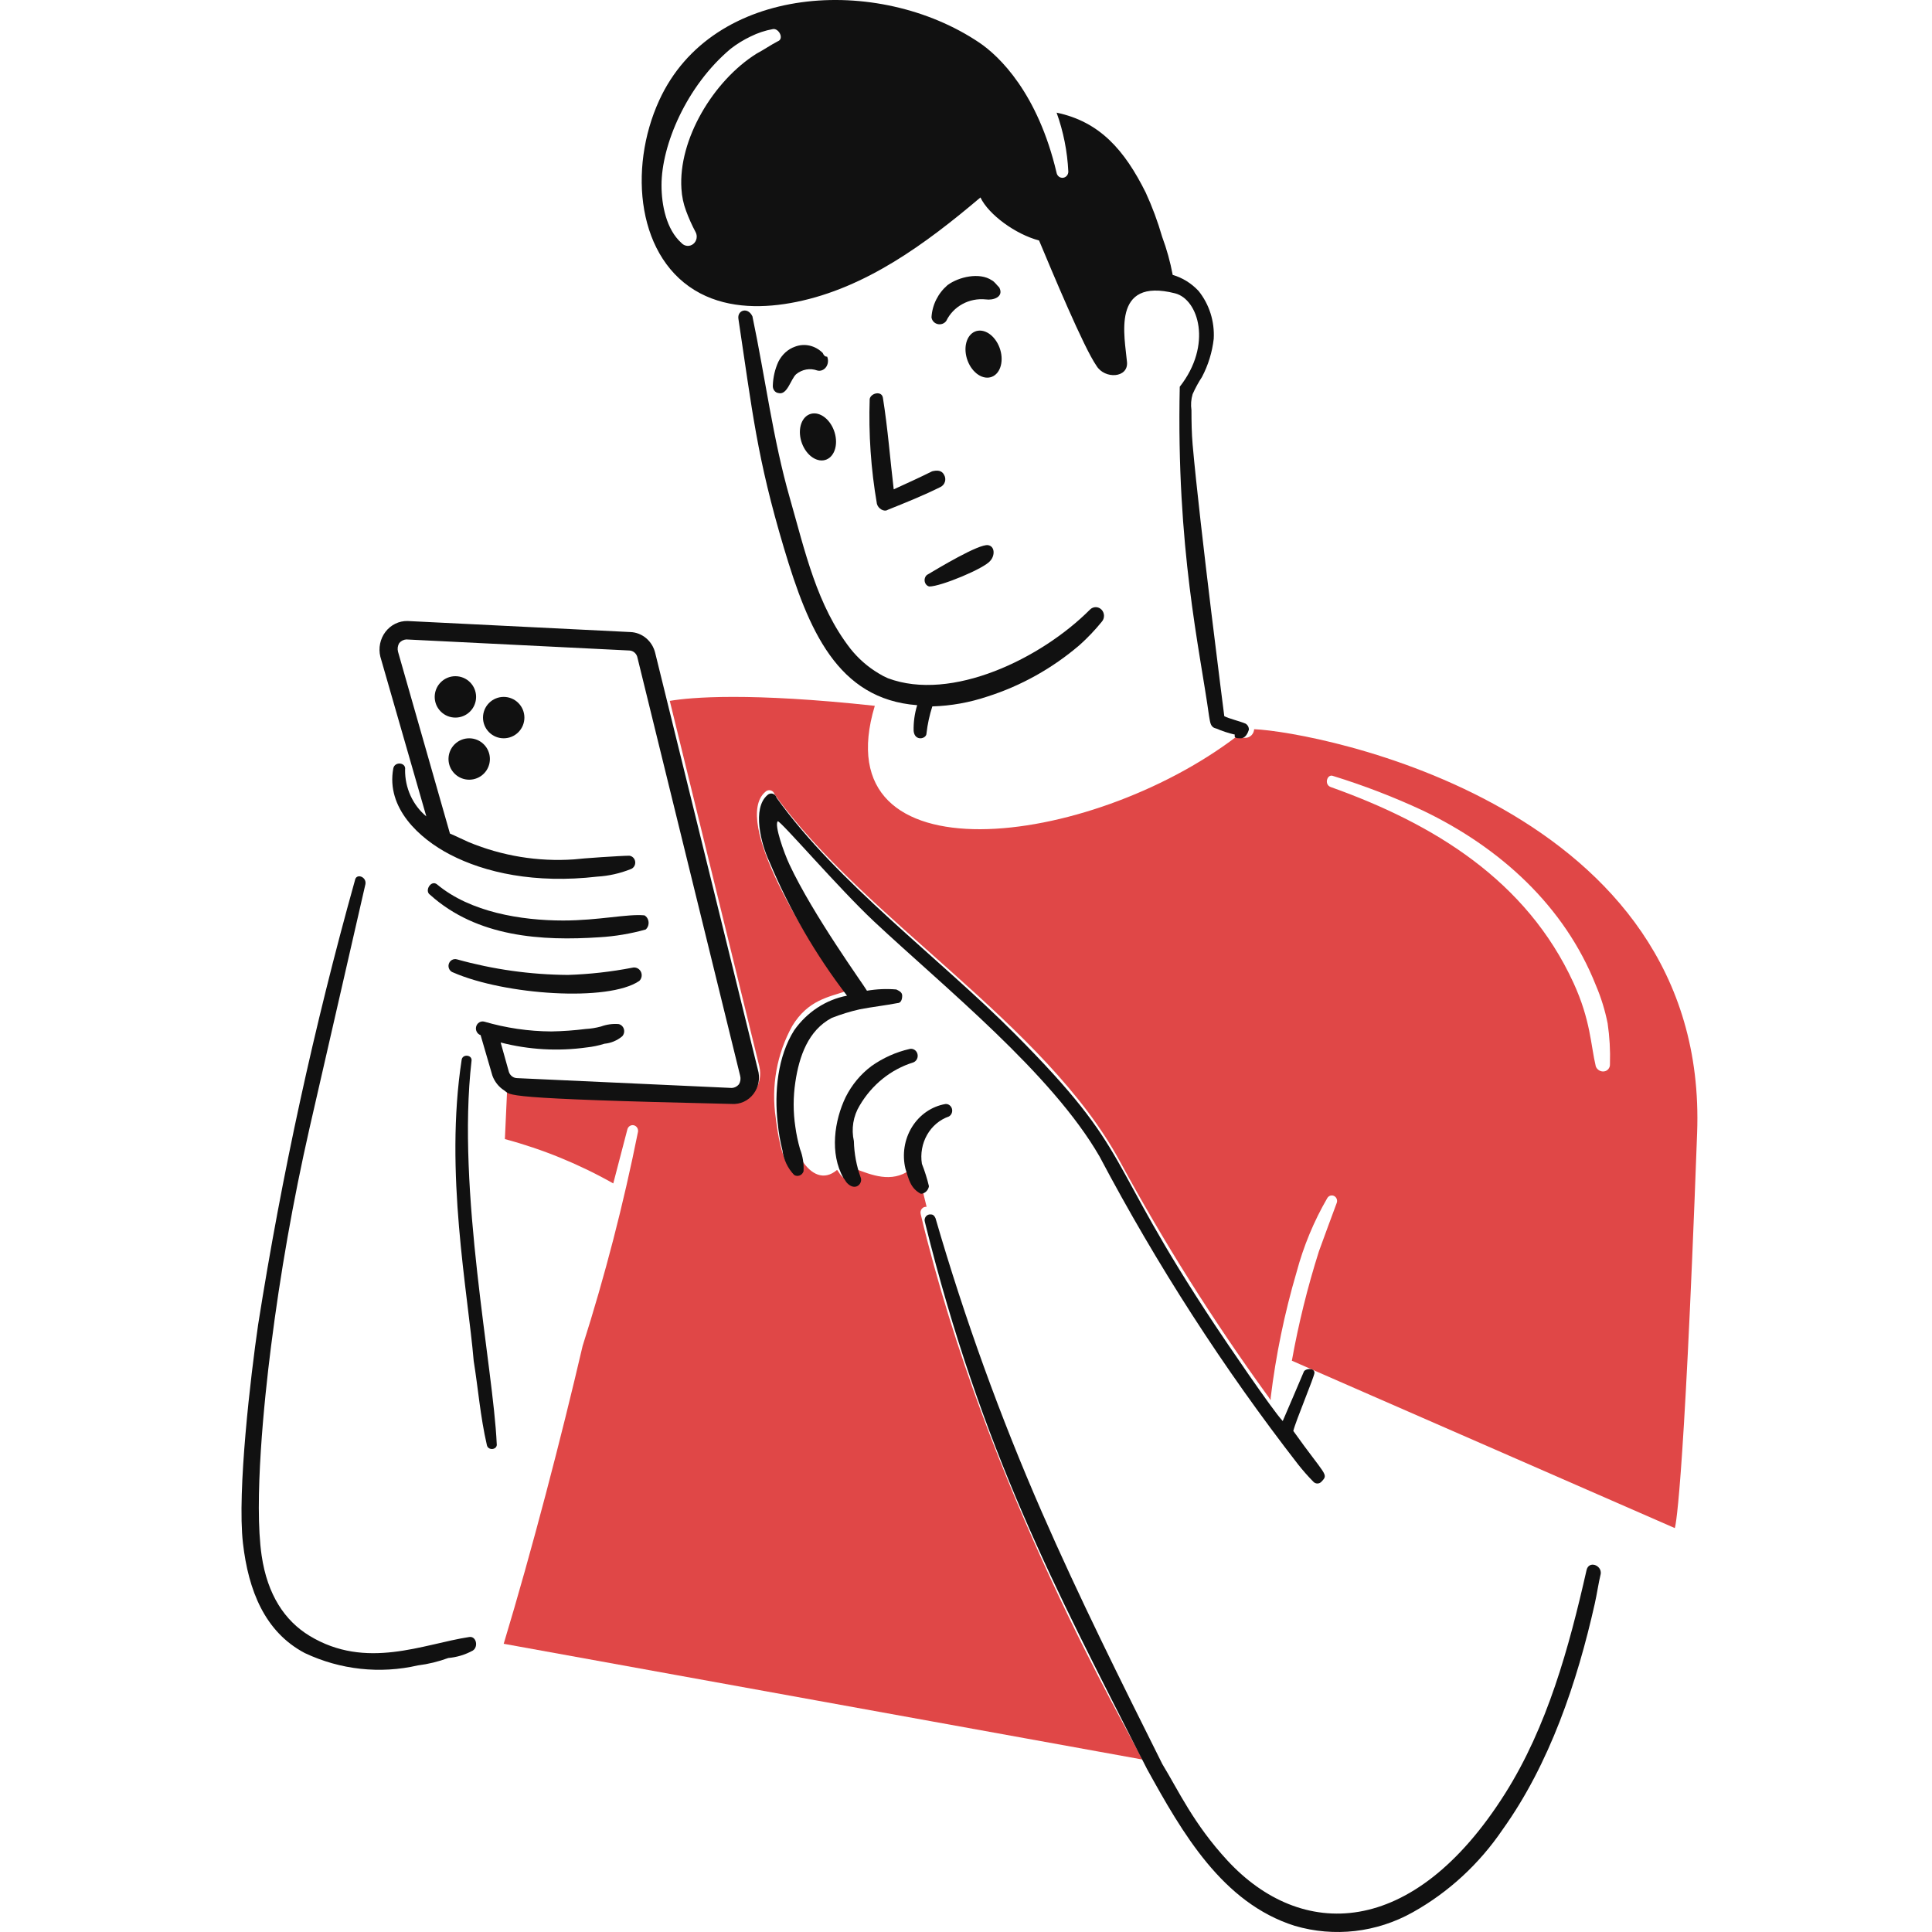 <svg viewBox="0 0 280 280" fill="none" xmlns="http://www.w3.org/2000/svg"><path d="M242.722 221.459C242.722 221.459 243.944 218.958 245.96 164.195C247.714 116.738 190.639 106.039 181.761 105.682C181.741 106.006 181.608 106.312 181.388 106.541C181.168 106.771 180.876 106.91 180.566 106.931C180.104 106.96 179.641 106.899 179.2 106.753C157.857 122.986 119.098 127.803 126.782 102.292C108.684 100.331 100.147 101.045 97.071 101.579L110.048 154.562C110.193 155.172 110.207 155.809 110.089 156.425C109.971 157.042 109.724 157.624 109.365 158.129C109.009 158.572 108.565 158.929 108.064 159.176C107.562 159.422 107.016 159.552 106.462 159.556C71.997 158.771 74.512 158.294 73.513 157.594L73.172 165.086C78.64 166.548 83.915 168.705 88.88 171.51C89.563 168.833 90.246 166.335 90.929 163.659C90.985 163.458 91.112 163.287 91.285 163.18C91.457 163.074 91.662 163.04 91.858 163.085C92.054 163.131 92.225 163.252 92.338 163.425C92.451 163.598 92.496 163.81 92.466 164.017C90.361 174.516 87.681 184.88 84.439 195.059C81.365 208.259 77.098 224.672 73 238.229L165.543 255C163.431 250.586 143.013 216.014 133.438 175.972C133.399 175.839 133.393 175.699 133.419 175.564C133.445 175.428 133.503 175.302 133.588 175.195C133.672 175.089 133.781 175.007 133.904 174.956C134.027 174.904 134.16 174.886 134.292 174.902C133.951 173.475 133.609 172.226 133.438 171.155C132.769 170.814 132.229 170.249 131.902 169.55C129.17 171.512 126.27 170.263 123.876 169.372V169.55C123.91 169.679 123.919 169.814 123.902 169.946C123.886 170.079 123.845 170.207 123.782 170.323C123.718 170.439 123.633 170.541 123.532 170.622C123.431 170.704 123.315 170.764 123.192 170.799C122.095 171.181 121.665 169.916 121.315 169.55C119.436 171.155 117.558 170.263 116.192 168.123V169.014C116.147 169.152 116.073 169.278 115.976 169.383C115.879 169.488 115.761 169.569 115.63 169.62C115.5 169.671 115.36 169.691 115.221 169.679C115.082 169.667 114.947 169.623 114.826 169.55C113.277 168.467 112.679 163.992 112.432 162.057C111.735 157.443 112.58 152.718 114.826 148.678C117.13 144.896 120.177 144.497 122.509 143.676C121.997 142.963 121.502 142.236 120.972 141.536C117.073 136.387 106.08 118.973 110.899 114.778C110.998 114.671 111.123 114.594 111.26 114.553C111.397 114.512 111.542 114.509 111.68 114.545C111.818 114.582 111.945 114.655 112.048 114.758C112.15 114.862 112.225 114.991 112.265 115.134C125.253 133.23 151.522 148.365 162.293 168.295C168.686 180.076 175.819 191.401 183.645 202.197C183.816 202.375 183.986 202.732 184.158 202.91V202.554C184.908 196.387 186.165 190.299 187.913 184.357C188.92 180.596 190.413 176.996 192.35 173.656C192.447 173.478 192.605 173.346 192.792 173.286C192.98 173.227 193.182 173.244 193.357 173.336C193.532 173.427 193.667 173.586 193.734 173.778C193.801 173.97 193.794 174.182 193.716 174.37C192.847 176.682 192.008 179.008 191.155 181.327C189.506 186.521 188.194 191.825 187.227 197.204L242.722 221.459ZM233.326 154.206C233.345 154.465 233.266 154.722 233.107 154.921C232.947 155.121 232.72 155.248 232.472 155.275C232.226 155.308 231.976 155.257 231.76 155.128C231.544 154.999 231.375 154.8 231.277 154.562C230.529 151.438 230.539 147.881 228.038 142.432C221.23 127.63 207.855 119.408 192.865 114.066C191.843 113.703 192.353 112.105 193.206 112.461C197.633 113.826 201.968 115.495 206.183 117.457C217.448 122.848 226.741 131.335 231.282 142.789C232.04 144.563 232.613 146.417 232.991 148.319C233.277 150.266 233.389 152.237 233.326 154.206Z" fill="#E04747"/><path d="M140.234 52.275C140.561 53.144 141.118 53.877 141.783 54.312C142.448 54.748 143.166 54.85 143.779 54.597C144.392 54.345 144.849 53.757 145.051 52.964C145.253 52.171 145.183 51.237 144.856 50.369C144.529 49.5 143.971 48.767 143.307 48.332C142.642 47.897 141.924 47.794 141.311 48.047C140.698 48.3 140.24 48.887 140.038 49.68C139.836 50.473 139.907 51.407 140.234 52.275Z" fill="#111111"/><path d="M116.234 64.275C116.561 65.144 117.119 65.876 117.783 66.312C118.448 66.747 119.166 66.85 119.779 66.597C120.392 66.344 120.85 65.757 121.052 64.963C121.254 64.17 121.183 63.237 120.856 62.368C120.529 61.5 119.971 60.767 119.307 60.332C118.642 59.896 117.924 59.794 117.311 60.047C116.698 60.299 116.24 60.887 116.038 61.68C115.836 62.473 115.907 63.407 116.234 64.275Z" fill="#111111"/><path d="M143.752 40.629C141.965 39.419 138.94 40.124 137.323 41.32C136.637 41.911 136.079 42.628 135.68 43.429C135.282 44.229 135.051 45.098 135 45.986C135.027 46.217 135.126 46.435 135.284 46.61C135.442 46.785 135.652 46.909 135.885 46.966C136.118 47.022 136.364 47.008 136.589 46.926C136.814 46.843 137.007 46.696 137.143 46.504C137.642 45.474 138.461 44.62 139.486 44.063C140.511 43.505 141.69 43.271 142.859 43.393C143.932 43.554 145.537 43.048 144.823 41.666C144.466 41.32 144.108 40.801 143.752 40.629Z" fill="#111111"/><path d="M119.234 51.151C118.693 50.615 118.037 50.25 117.332 50.09C116.626 49.931 115.896 49.983 115.215 50.243C114.197 50.598 113.336 51.378 112.808 52.424C112.318 53.492 112.043 54.669 112.003 55.871C111.985 56.136 112.059 56.398 112.209 56.601C112.359 56.805 112.574 56.934 112.808 56.962C114.094 57.325 114.582 54.972 115.38 54.236C115.816 53.882 116.319 53.649 116.848 53.554C117.378 53.459 117.92 53.506 118.431 53.69C118.663 53.756 118.907 53.745 119.134 53.66C119.362 53.574 119.563 53.418 119.714 53.208C119.866 52.999 119.962 52.745 119.991 52.476C120.02 52.208 119.98 51.935 119.878 51.691C119.557 51.697 119.395 51.515 119.234 51.151Z" fill="#111111"/><path d="M129.524 70.919C129.001 66.554 128.681 62.182 127.957 57.647C127.79 56.597 126.218 56.949 126.042 57.821C125.871 62.909 126.221 68.001 127.087 73.016C127.261 73.715 128.13 74.238 128.653 73.889C131.263 72.841 133.873 71.793 136.309 70.576C136.462 70.501 136.597 70.394 136.707 70.263C136.817 70.132 136.899 69.98 136.948 69.817C136.997 69.653 137.011 69.481 136.991 69.311C136.971 69.141 136.916 68.977 136.83 68.829C136.483 68.131 135.787 68.131 135.091 68.307C133.345 69.179 131.436 70.043 129.524 70.919Z" fill="#111111"/><path d="M143.199 79.009C141.866 78.791 135.87 82.418 134.35 83.317C134.216 83.424 134.113 83.573 134.055 83.746C133.996 83.918 133.984 84.106 134.021 84.286C134.057 84.466 134.14 84.629 134.259 84.757C134.378 84.884 134.528 84.968 134.69 85C136.359 85 142.703 82.373 143.538 81.253C144.2 80.508 144.204 79.173 143.199 79.009Z" fill="#111111"/><path d="M179.812 107C180.491 107 180.83 106.288 181 105.753C181.003 105.569 180.957 105.389 180.867 105.231C180.777 105.074 180.647 104.946 180.491 104.863C179.641 104.507 178.109 104.15 177.432 103.793C177.432 103.793 173.899 76.343 172.844 64.423C172.704 62.817 172.675 61.044 172.675 59.436C172.562 58.66 172.62 57.869 172.844 57.12C173.232 56.251 173.687 55.416 174.204 54.623C175.105 52.915 175.683 51.04 175.903 49.101C176.045 46.574 175.254 44.086 173.694 42.154C172.662 41.053 171.374 40.255 169.956 39.839C169.604 37.954 169.092 36.106 168.426 34.317C167.791 32.117 166.995 29.973 166.044 27.903C162.99 21.78 159.421 17.645 153.13 16.326C154.117 19.066 154.69 21.95 154.829 24.875C154.828 25.098 154.748 25.311 154.605 25.476C154.462 25.64 154.267 25.743 154.056 25.765C153.845 25.787 153.633 25.726 153.462 25.595C153.292 25.464 153.173 25.271 153.13 25.053C150.411 13.474 144.81 8.12 141.919 6.172C127.302 -3.662 103.269 -2.359 95.537 14.545C90.978 24.504 92.333 37.71 101.484 42.513C105.765 44.759 110.836 44.691 115.417 43.758C125.46 41.713 134.107 35.385 142.093 28.617C143.283 31.114 147.191 33.961 150.589 34.852C152.458 39.306 157.046 50.35 158.915 53.022C160.105 54.982 163.529 54.801 163.334 52.487C163.032 48.92 160.968 40.133 170.3 42.513C173.703 43.379 175.737 49.993 170.979 56.05C170.471 79.563 173.869 93.992 175.228 103.793C175.397 104.685 175.397 105.397 176.247 105.575C177.127 105.953 178.036 106.251 178.965 106.465C178.791 107 179.301 107 179.812 107ZM112.694 6C111.674 6.533 110.654 7.245 109.635 7.78C103.361 11.729 98.275 20.245 98.76 27.376C98.823 28.475 99.052 29.557 99.439 30.581C99.823 31.623 100.277 32.636 100.798 33.61C100.958 33.895 101.012 34.232 100.95 34.556C100.888 34.88 100.715 35.169 100.462 35.367C100.21 35.565 99.897 35.659 99.583 35.631C99.269 35.602 98.976 35.454 98.76 35.213C96.557 33.246 95.871 29.691 95.871 26.839C95.871 21.032 99.475 12.452 105.896 7.066C106.797 6.369 107.766 5.772 108.786 5.286C109.809 4.777 110.893 4.418 112.009 4.216C112.866 4.055 113.713 5.643 112.694 6Z" fill="#111111"/><path d="M150.99 219.142C144.949 205.317 139.801 191.085 135.578 176.542C135.406 176.185 135.235 176.006 134.893 176.006C134.761 175.989 134.627 176.007 134.503 176.058C134.38 176.11 134.27 176.192 134.185 176.299C134.1 176.406 134.042 176.533 134.015 176.669C133.989 176.806 133.996 176.947 134.036 177.079C142.245 210.302 153.224 230.716 165.032 254.044C165.39 254.753 165.888 255.656 166.231 256.372C171.369 265.679 177.164 275.789 187.636 279.104C193.373 280.787 199.511 280.082 204.761 277.136C209.93 274.246 214.385 270.14 217.776 265.143C224.585 255.625 228.573 243.806 231.133 232.389C231.455 230.951 231.646 229.525 231.989 228.093C232.16 226.84 230.259 226.12 229.934 227.556C227.392 238.798 224.242 250.258 218.118 259.953C204.714 281.171 188.498 281.14 177.869 269.619C172.971 264.305 170.808 259.532 168.451 255.658C162.463 243.663 156.399 231.527 150.99 219.142Z" fill="#111111"/><path d="M93.403 132.66C90.961 132.417 86.763 133.407 81.62 133.407C75.529 133.407 68.171 132.202 63.349 128.18C62.478 127.455 61.47 129.113 62.324 129.674C69.154 135.832 78.547 136.394 86.913 135.832C89.162 135.697 91.392 135.322 93.573 134.713C93.72 134.586 93.835 134.421 93.909 134.233C93.983 134.045 94.012 133.84 93.995 133.636C93.978 133.433 93.915 133.237 93.812 133.066C93.709 132.896 93.568 132.756 93.403 132.66Z" fill="#111111"/><path d="M91.632 140.249C88.555 140.843 85.438 141.192 82.309 141.294C76.868 141.257 71.455 140.496 66.205 139.031C65.959 138.966 65.699 139.004 65.48 139.135C65.261 139.266 65.101 139.48 65.034 139.731C64.967 139.982 64.999 140.25 65.123 140.477C65.247 140.704 65.453 140.872 65.696 140.945C73.143 144.195 88.164 145.236 92.65 142.164C92.828 141.994 92.947 141.767 92.986 141.52C93.025 141.273 92.983 141.02 92.866 140.8C92.749 140.58 92.565 140.407 92.341 140.307C92.118 140.207 91.868 140.187 91.632 140.249Z" fill="#111111"/><path d="M106.069 159.992C106.668 160.032 107.267 159.919 107.814 159.664C108.362 159.409 108.841 159.019 109.212 158.527C109.582 158.035 109.832 157.457 109.94 156.842C110.048 156.228 110.01 155.595 109.831 154.999L94.957 94.631C94.754 93.79 94.294 93.039 93.647 92.493C92.999 91.947 92.199 91.634 91.366 91.603L59.053 90.001C58.441 89.99 57.835 90.126 57.282 90.399C56.729 90.671 56.243 91.073 55.863 91.572C55.483 92.072 55.218 92.656 55.089 93.279C54.96 93.902 54.971 94.548 55.121 95.166L61.784 118.317C60.81 117.508 60.027 116.477 59.494 115.305C58.961 114.132 58.692 112.847 58.708 111.55C58.878 110.482 57.195 110.309 56.997 111.372C55.938 117.1 60.759 121.524 65.205 123.838C70.28 126.482 77.536 128.09 86.575 127.045C88.216 126.947 89.833 126.586 91.369 125.975C91.584 125.911 91.77 125.77 91.896 125.578C92.023 125.386 92.081 125.154 92.061 124.922C92.04 124.69 91.943 124.473 91.786 124.308C91.628 124.142 91.421 124.039 91.198 124.016C90.042 124.016 84.314 124.401 83.162 124.551C77.975 124.906 72.777 124.053 67.945 122.054C67.1 121.687 66.065 121.162 65.21 120.807L57.685 94.454C57.63 94.245 57.616 94.026 57.645 93.812C57.675 93.597 57.746 93.391 57.856 93.207C57.984 93.051 58.141 92.923 58.317 92.831C58.494 92.74 58.686 92.685 58.882 92.672L91.195 94.275C91.483 94.282 91.758 94.393 91.976 94.588C92.194 94.783 92.341 95.049 92.392 95.344L107.266 155.896C107.322 156.105 107.336 156.323 107.306 156.537C107.277 156.752 107.205 156.957 107.095 157.141C106.967 157.297 106.81 157.425 106.634 157.517C106.458 157.609 106.266 157.663 106.069 157.676L74.953 156.251C74.69 156.248 74.434 156.161 74.22 156.002C74.006 155.843 73.844 155.619 73.756 155.361L72.56 151.087C76.64 152.141 80.874 152.382 85.04 151.8C85.909 151.707 86.768 151.528 87.604 151.265C88.541 151.178 89.433 150.806 90.169 150.196C90.297 150.061 90.388 149.892 90.432 149.707C90.476 149.523 90.472 149.329 90.419 149.147C90.367 148.965 90.268 148.801 90.134 148.672C89.999 148.544 89.834 148.455 89.656 148.416C88.787 148.348 87.914 148.469 87.093 148.771C86.365 148.968 85.62 149.088 84.869 149.128C83.224 149.335 81.569 149.454 79.912 149.484C76.617 149.466 73.339 148.987 70.166 148.059C69.921 148.001 69.663 148.043 69.448 148.178C69.232 148.313 69.074 148.529 69.008 148.782C68.942 149.035 68.972 149.305 69.092 149.535C69.212 149.766 69.413 149.939 69.653 150.018L71.363 155.893C71.69 156.783 72.291 157.534 73.072 158.03C74.135 158.733 71.996 159.217 106.069 159.992Z" fill="#111111"/><path d="M70 104C70 104.796 70.316 105.559 70.879 106.121C71.441 106.684 72.204 107 73 107C73.796 107 74.559 106.684 75.121 106.121C75.684 105.559 76 104.796 76 104C76 103.204 75.684 102.441 75.121 101.879C74.559 101.316 73.796 101 73 101C72.204 101 71.441 101.316 70.879 101.879C70.316 102.441 70 103.204 70 104Z" fill="#111111"/><path d="M65 110C65 110.796 65.316 111.559 65.879 112.121C66.441 112.684 67.204 113 68 113C68.796 113 69.559 112.684 70.121 112.121C70.684 111.559 71 110.796 71 110C71 109.204 70.684 108.441 70.121 107.879C69.559 107.316 68.796 107 68 107C67.204 107 66.441 107.316 65.879 107.879C65.316 108.441 65 109.204 65 110Z" fill="#111111"/><path d="M63 101C63 101.796 63.316 102.559 63.879 103.121C64.441 103.684 65.204 104 66 104C66.796 104 67.559 103.684 68.121 103.121C68.684 102.559 69 101.796 69 101C69 100.204 68.684 99.441 68.121 98.879C67.559 98.316 66.796 98 66 98C65.204 98 64.441 98.316 63.879 98.879C63.316 99.441 63 100.204 63 101Z" fill="#111111"/><path d="M107.016 46.203C109.032 59.578 109.693 66.304 113.62 79.446C117.149 91.261 121.353 101.332 132.925 102.2C132.553 103.404 132.379 104.667 132.411 105.932C132.559 107.488 134.274 107.105 134.274 106.289C134.426 104.957 134.709 103.647 135.12 102.377C137.824 102.297 140.504 101.818 143.081 100.955C147.961 99.406 152.506 96.87 156.458 93.489C157.612 92.455 158.686 91.328 159.67 90.117C159.886 89.879 160.004 89.563 160 89.235C159.996 88.907 159.87 88.593 159.649 88.361C159.428 88.129 159.13 87.997 158.817 87.993C158.505 87.989 158.203 88.113 157.976 88.339C150.875 95.471 137.887 101.745 128.681 98.294C128.213 98.094 127.76 97.856 127.326 97.584C125.779 96.663 124.402 95.459 123.261 94.028C118.373 87.748 116.683 79.93 114.462 72.163C112.021 63.646 110.911 54.737 109.048 45.849C108.371 44.427 106.827 44.962 107.016 46.203Z" fill="#111111"/><path d="M190.5 198.958C190.5 198.174 189.154 198.345 188.968 198.78C188.77 199.242 186.075 205.591 185.903 205.948C184.388 204.352 177.566 194.28 176.032 191.969C159.722 167.379 164.499 167.347 147.098 149.851C136.058 138.747 121.303 127.906 112.549 115.617C112.509 115.473 112.435 115.343 112.332 115.239C112.23 115.135 112.104 115.062 111.966 115.025C111.828 114.989 111.684 114.992 111.547 115.033C111.41 115.074 111.286 115.152 111.187 115.259C109.017 117.163 110.244 122.234 111.528 124.938C114.445 131.885 118.221 138.395 122.757 144.301C119.69 144.885 116.951 146.68 115.098 149.319C112.712 153.082 112.194 158.282 112.712 162.76C112.839 164.092 113.067 165.41 113.392 166.704C113.57 168.063 114.168 169.323 115.095 170.288C115.215 170.362 115.35 170.406 115.488 170.418C115.627 170.43 115.766 170.41 115.897 170.358C116.027 170.307 116.145 170.226 116.241 170.12C116.338 170.015 116.412 169.889 116.456 169.75C116.517 168.648 116.343 167.546 115.945 166.525C115.642 165.469 115.415 164.39 115.265 163.298C114.943 161.161 114.943 158.984 115.265 156.846C115.818 153.089 117.137 149.319 120.541 147.526C121.871 147.002 123.236 146.582 124.625 146.271C126.498 145.913 128.2 145.734 130.073 145.375C130.582 145.375 130.753 144.837 130.753 144.301C130.753 143.764 130.243 143.584 129.903 143.403C128.483 143.28 127.053 143.341 125.647 143.584C125.136 142.686 117.853 132.633 114.418 125.301C113.576 123.505 112.206 119.566 112.716 119.028C113.057 118.85 121.54 128.739 126.673 133.546C136.87 143.097 152.391 155.54 159.35 167.599C167.668 183.338 177.295 198.27 188.117 212.218C188.811 213.097 189.549 213.936 190.329 214.731C190.406 214.816 190.498 214.884 190.601 214.93C190.703 214.976 190.813 215 190.925 215C191.036 215 191.147 214.976 191.249 214.93C191.351 214.884 191.444 214.816 191.521 214.731C192.599 213.596 192.109 213.945 187.436 207.383C187.776 205.948 190.5 199.496 190.5 198.958Z" fill="#111111"/><path d="M124.588 160.222C126.356 157.206 129.113 154.985 132.331 153.984C132.567 153.904 132.765 153.731 132.883 153.501C133.002 153.271 133.031 153.001 132.966 152.749C132.901 152.496 132.746 152.279 132.534 152.145C132.321 152.01 132.068 151.967 131.826 152.025C129.843 152.477 127.959 153.324 126.275 154.521C124.732 155.681 123.465 157.205 122.573 158.971C120.923 162.373 120.214 167.161 122.236 170.717C122.405 170.896 122.573 171.251 122.741 171.429C123.945 172.703 125.028 171.567 124.76 170.717C124.136 169.011 123.795 167.205 123.751 165.377C123.554 164.503 123.527 163.595 123.67 162.709C123.814 161.823 124.126 160.977 124.588 160.222Z" fill="#111111"/><path d="M134.63 171.918C134.366 170.809 134.025 169.723 133.609 168.668C133.376 167.217 133.644 165.725 134.363 164.465C135.081 163.206 136.203 162.263 137.524 161.808C137.707 161.703 137.851 161.534 137.931 161.329C138.011 161.125 138.022 160.897 137.962 160.685C137.902 160.473 137.774 160.289 137.602 160.165C137.429 160.041 137.221 159.984 137.013 160.004C136.031 160.173 135.093 160.557 134.258 161.132C133.424 161.707 132.712 162.46 132.167 163.343C131.623 164.226 131.258 165.22 131.096 166.261C130.934 167.302 130.978 168.368 131.226 169.39C131.703 170.91 131.95 172.211 133.439 173H133.609C133.863 172.952 134.097 172.822 134.279 172.629C134.462 172.435 134.584 172.187 134.63 171.918Z" fill="#111111"/><path d="M68.519 239.215C69.365 238.678 69.031 237.093 68.013 237.247C61.34 238.259 53.081 242.077 44.849 237.068C41.305 234.911 38.756 231.167 37.918 225.44C36.781 217.688 38.28 202.99 39.27 195.206C40.618 184.558 42.479 173.99 44.848 163.543C44.881 163.396 52.924 128.27 52.964 128.122C53.133 127.048 51.611 126.511 51.441 127.585C45.529 148.73 40.843 170.238 37.409 191.987C36.331 199.373 34.35 216.164 35.211 223.652C35.998 230.494 38.364 236.5 44.171 239.573C49.319 242.001 55.064 242.627 60.571 241.361C62.069 241.175 63.544 240.815 64.968 240.289C66.207 240.183 67.414 239.818 68.519 239.215Z" fill="#111111"/><path d="M70.558 209.412C70.716 210.306 72.146 210.128 71.988 209.233C71.497 198.167 66.16 172.567 68.336 153.77C68.495 152.874 67.046 152.691 66.907 153.59C64.396 169.885 67.807 187.243 68.653 197.245C69.293 201.182 69.606 205.297 70.558 209.412Z" fill="#111111"/></svg>